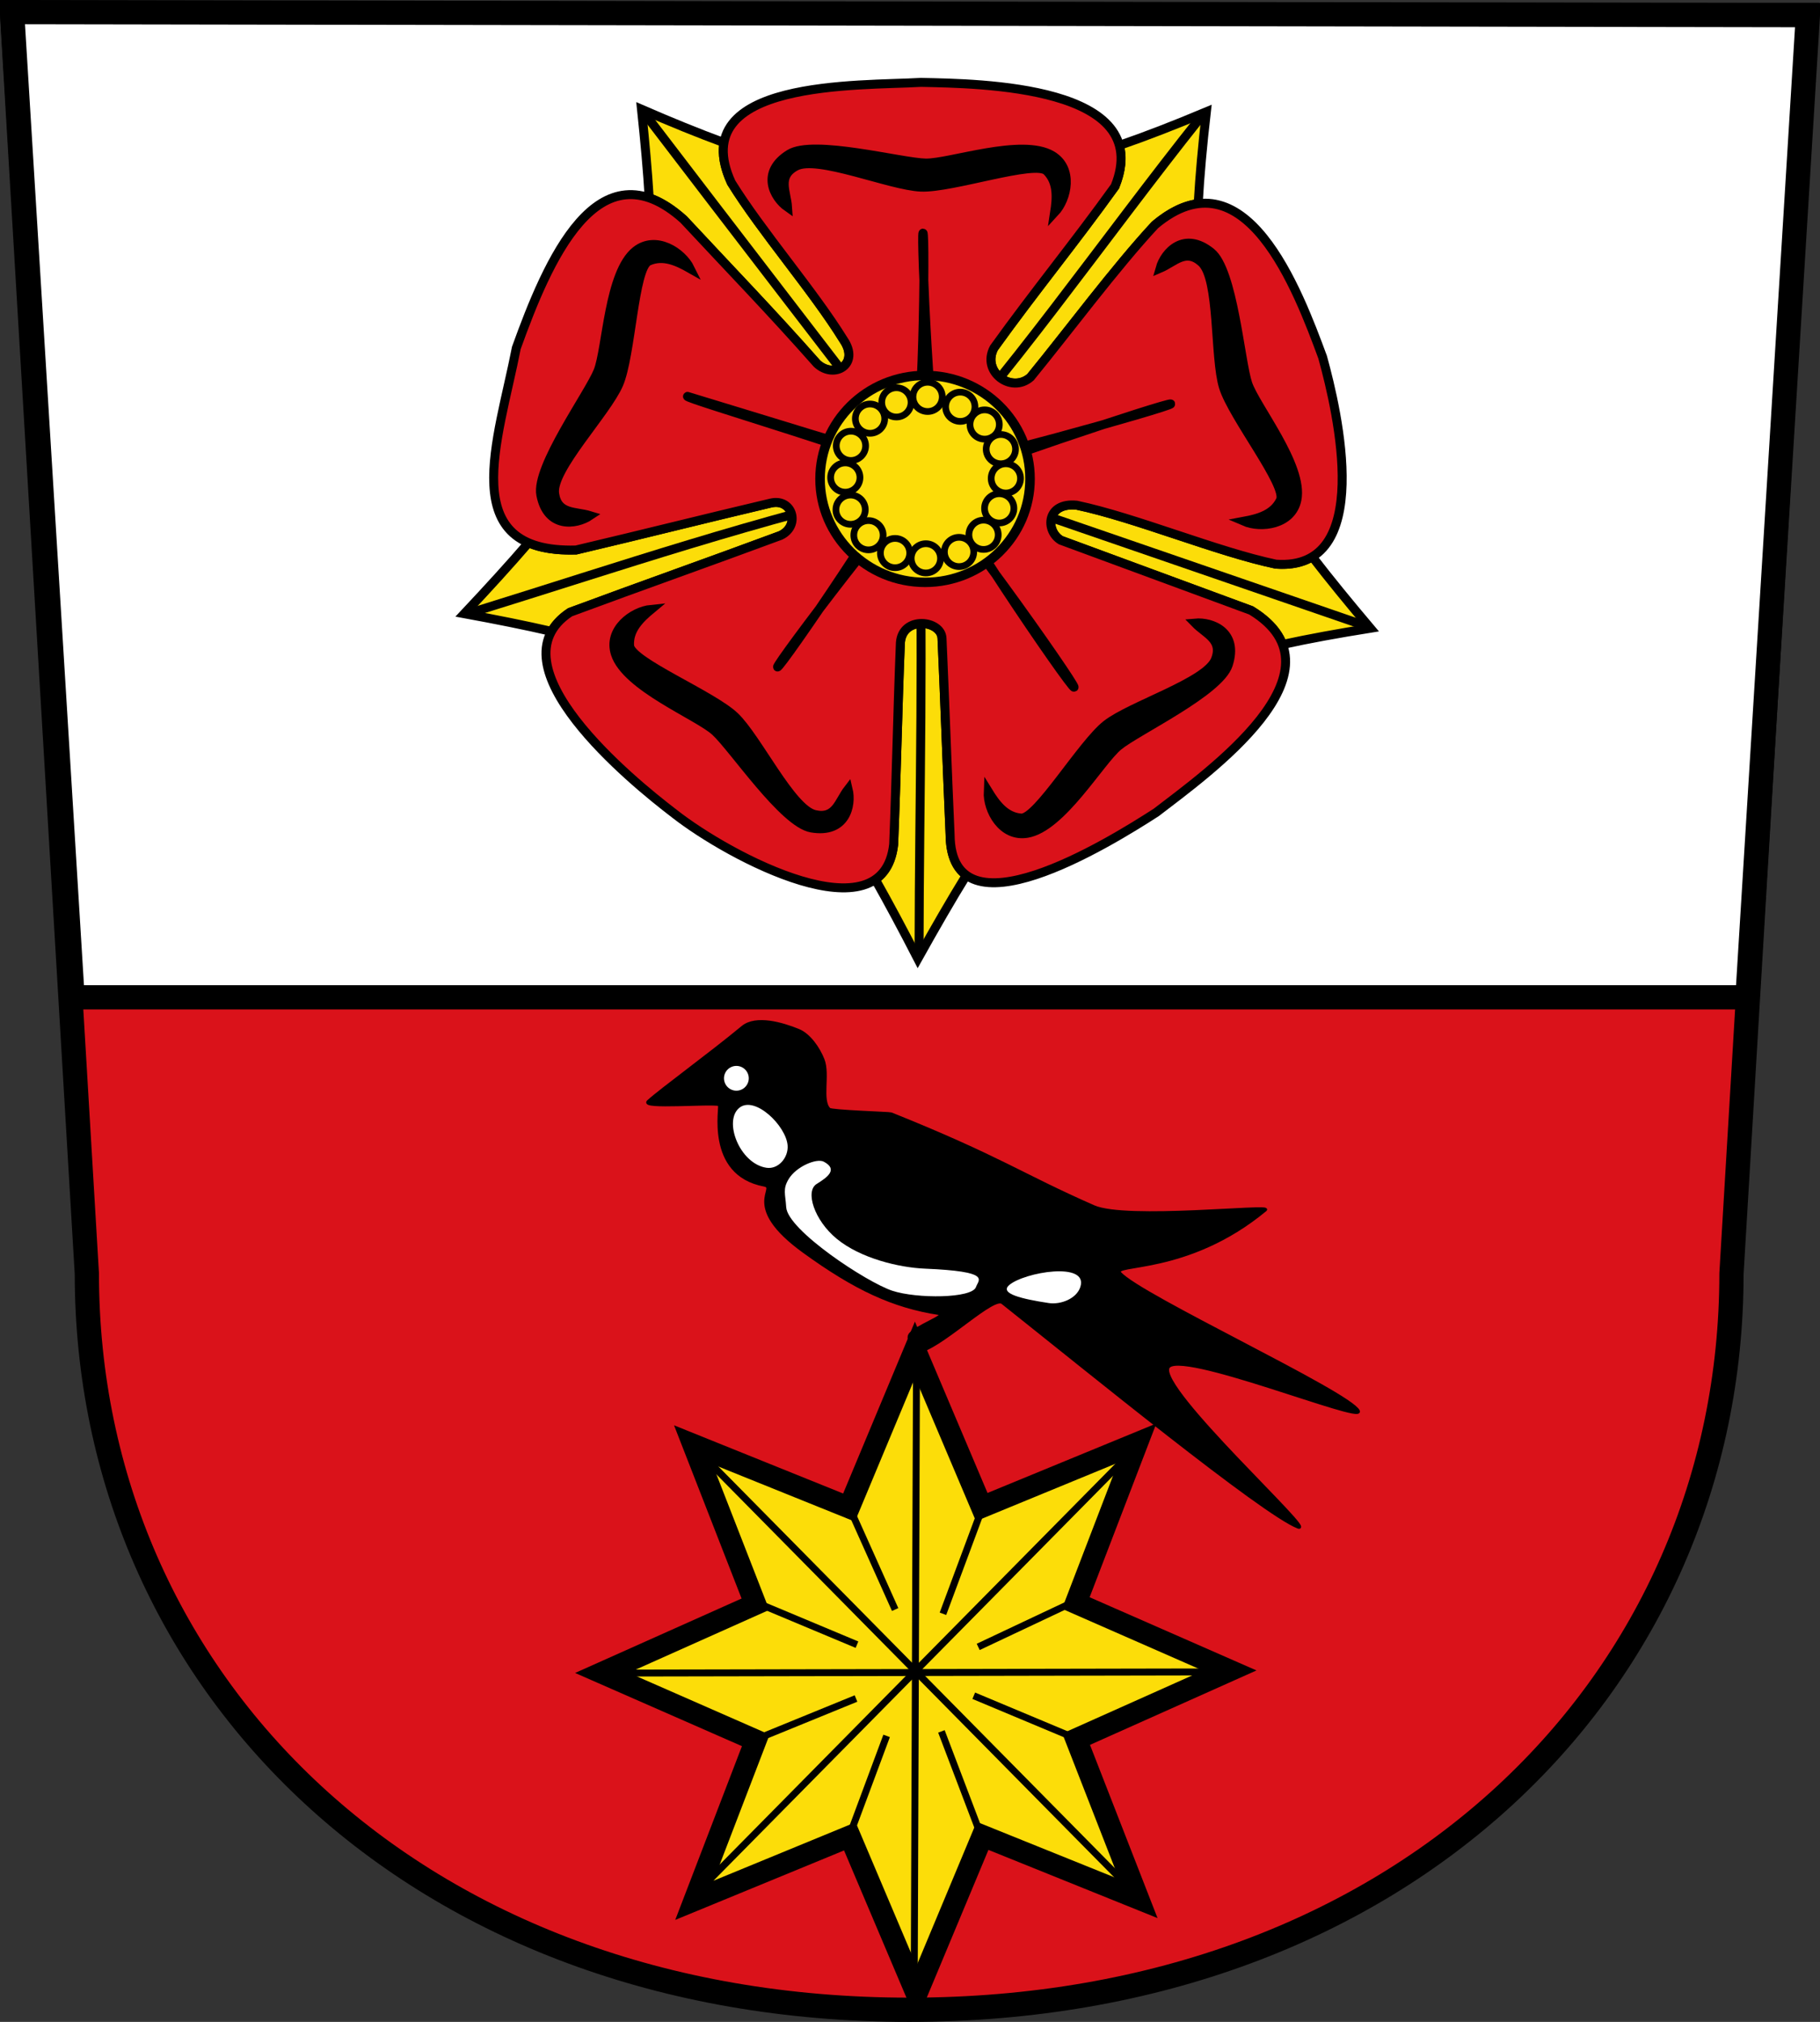 <?xml version="1.0" encoding="UTF-8" standalone="no"?>
<!-- Created with Inkscape (http://www.inkscape.org/) -->
<svg
   xmlns:svg="http://www.w3.org/2000/svg"
   xmlns="http://www.w3.org/2000/svg"
   version="1.0"
   width="600.5"
   height="667"
   id="svg1382">
  <rect width="100%" height="100%" fill="#333333" stroke="none"/>
  <defs
     id="defs1384" />
  <g
     id="g3582">
    <path
       d="M 4,4.915 L 28.656,420.162 C 28.656,554.786 137.092,663 300.051,663 C 463.01,663 571.29,554.786 571.29,420.162 L 596.083,4.915 L 4,4.915 z"
       id="path2594"
       style="opacity:1;fill:#da121a;fill-opacity:1;fill-rule:nonzero;stroke:#000000;stroke-width:8;stroke-linecap:butt;stroke-linejoin:miter;marker:none;marker-start:none;marker-mid:none;marker-end:none;stroke-miterlimit:4;stroke-dasharray:none;stroke-dashoffset:0;stroke-opacity:1;visibility:visible;display:inline;overflow:visible;enable-background:accumulate" />
    <path
       d="M 23.945,329.005 L 576.555,329.005 L 596.505,4.995 L 3.995,3.995 L 23.945,329.005 z"
       id="path3557"
       style="opacity:1;fill:#ffffff;fill-opacity:1;fill-rule:evenodd;stroke:#000000;stroke-width:7.99;stroke-linecap:butt;stroke-linejoin:miter;stroke-miterlimit:4;stroke-dasharray:none;stroke-opacity:1" />
    <path
       d="M 211.662,36.049 C 212.794,46.779 213.667,56.436 214.2,65.273 C 217.755,66.49 221.518,68.775 225.527,72.371 C 241.306,89.323 254.221,102.595 269.581,119.965 C 275.263,125.218 283.887,120.139 278.267,112.033 C 268.169,95.742 251.374,76.528 241.276,60.237 C 238.902,55.049 238.229,50.707 238.869,47.06 C 230.312,43.916 221.323,40.243 211.662,36.049 z M 398.029,36.884 C 387.79,41.179 378.297,44.872 369.331,47.973 C 370.36,51.74 370.025,56.207 367.892,61.49 C 354.446,80.216 341.418,96.02 327.971,114.746 C 323.733,122.618 333.688,129.97 340.005,124.427 C 352.406,109.282 368.084,88.161 381.077,74.197 C 386.188,69.904 390.933,67.729 395.334,67.178 C 395.854,57.959 396.766,47.958 398.029,36.884 z M 255.638,165.759 C 255.225,165.783 254.78,165.836 254.33,165.941 C 231.23,171.382 213.154,176 190.054,181.441 C 183.442,181.625 178.312,180.763 174.384,179.066 C 168.197,186.251 161.169,193.959 153.194,202.446 C 163.737,204.377 173.255,206.288 181.97,208.291 C 183.251,205.984 185.238,203.858 188.092,201.976 C 212.356,192.974 233.258,185.642 257.521,176.64 C 263.788,173.68 261.837,165.395 255.638,165.759 z M 353.452,166.594 C 345.162,166.818 345.123,175.254 349.998,178.205 C 370.931,185.925 391.877,193.657 412.809,201.376 C 418.398,204.782 421.665,208.578 423.169,212.596 C 431.934,210.693 441.541,208.943 452.155,207.247 C 444.985,198.768 438.63,190.984 432.979,183.659 C 429.897,185.538 425.963,186.475 420.971,186.112 C 401.608,182.05 374.593,170.708 355.23,166.646 C 354.603,166.584 354.004,166.579 353.452,166.594 z M 304.139,205.682 C 300.817,205.66 297.422,207.519 297.076,212.022 C 296.139,235.245 295.79,255.337 294.852,278.56 C 294.225,284.169 292.056,287.879 288.809,290.12 C 293.253,298.004 297.887,306.655 302.831,316.265 C 308.514,306.089 313.765,296.966 318.841,288.737 C 315.532,286.351 313.532,282.091 313.478,275.299 C 312.45,252.197 311.839,233.688 310.81,210.587 C 310.714,207.595 307.461,205.703 304.139,205.682 z"
       id="kelchblaetter"
       style="opacity:1;fill:#fcdd09;fill-opacity:1;fill-rule:evenodd;stroke:#000000;stroke-width:2.96;stroke-linecap:round;stroke-linejoin:miter;marker-start:none;stroke-miterlimit:4;stroke-dasharray:none;stroke-opacity:1;display:inline" />
    <path
       d="M 303.24,313.755 C 303.309,261.433 304.844,211.616 303.031,159.295 C 248.272,171.797 206.069,186.386 155.705,202.02 M 449.225,205.999 L 305.992,156.673 M 212.918,37.729 C 243.686,78.031 272.36,115.202 303.128,155.296 C 329.806,128.369 365.005,77.753 395.943,38.982"
       id="path3203"
       style="opacity:1;fill:none;fill-opacity:1;fill-rule:evenodd;stroke:#000000;stroke-width:2.96;stroke-linecap:round;stroke-linejoin:miter;marker-start:none;stroke-miterlimit:4;stroke-dasharray:none;stroke-opacity:1;display:inline" />
    <path
       d="M 297.081,212.011 C 297.773,203.004 310.618,204.603 310.81,210.587 C 311.839,233.688 312.45,252.197 313.478,275.299 C 313.755,310.294 365.785,278.151 381.499,268.005 C 398.282,255.083 445.764,221.462 412.809,201.376 C 391.877,193.657 370.944,185.938 350.011,178.218 C 344.811,175.07 345.194,165.659 355.226,166.656 C 374.589,170.717 401.608,182.05 420.971,186.112 C 453.597,188.488 441.467,136.194 436.396,117.828 C 428.283,95.859 410.817,49.221 381.077,74.197 C 368.084,88.161 352.406,109.295 340.005,124.44 C 333.688,129.983 323.733,122.618 327.971,114.746 C 341.418,96.02 354.446,80.216 367.892,61.49 C 381.32,28.232 323.362,27.577 303.825,27.177 C 283.866,28.359 225.645,26.076 241.276,60.237 C 251.374,76.528 268.169,95.742 278.267,112.033 C 283.887,120.139 275.276,125.221 269.594,119.968 C 254.234,102.599 241.313,89.332 225.534,72.38 C 197.231,46.998 180.637,86.219 170.36,114.778 C 164.404,145.418 149.972,182.557 190.054,181.441 C 213.154,176 231.23,171.395 254.33,165.954 C 261.524,164.271 264.219,173.482 257.535,176.64 C 233.271,185.642 212.356,192.974 188.092,201.976 C 161.687,219.384 208.338,257.617 222.44,268.363 C 240.843,282.826 291.399,309.53 294.861,278.564 C 295.798,255.341 296.143,235.234 297.081,212.011 z"
       id="bluetenblaetter"
       style="opacity:1;fill:#da121a;fill-opacity:1;fill-rule:evenodd;stroke:#000000;stroke-width:2.96;stroke-miterlimit:4;stroke-dasharray:none;stroke-opacity:1" />
    <path
       d="M 301.253,150.276 C 304.493,146.884 305.4,76.896 304.543,76.896 C 303.685,76.896 307.301,151.627 309.874,153.208 C 312.552,154.854 386.563,134.112 386.278,133.257 C 385.992,132.401 313.94,156.451 311.448,159.14 C 308.825,161.972 353.523,227.291 354.381,226.721 C 355.238,226.15 308.535,160.01 304.247,160.295 C 300.673,160.295 255.969,219.185 256.541,220.041 C 257.399,220.611 299.372,159.06 297.943,155.638 C 296.799,152.216 225.412,131.333 226.838,130.754 C 295.679,151.655 298.344,153.321 301.253,150.276 z"
       id="path3272"
       style="opacity:1;fill:#000000;fill-opacity:1;fill-rule:evenodd;stroke:#000000;stroke-width:2.938;stroke-linecap:round;stroke-linejoin:round;stroke-miterlimit:4;stroke-dasharray:none;stroke-opacity:1;display:inline" />
    <circle
       cx="47"
       cy="44"
       r="11"
       transform="matrix(3.149,0,0,3.103,157.211,21.45)"
       id="butzen"
       style="opacity:1;fill:#fcdd09;fill-opacity:1;fill-rule:evenodd;stroke:#000000" />
    <path
       d="M 310.903,130.925 C 310.903,133.592 308.736,135.753 306.063,135.753 C 303.39,135.753 301.223,133.592 301.223,130.925 C 301.223,128.259 303.39,126.098 306.063,126.098 C 308.736,126.098 310.903,128.259 310.903,130.925 z"
       id="path3240"
       style="opacity:1;fill:#fcdd09;fill-opacity:1;fill-rule:evenodd;stroke:#000000;stroke-width:2.211;stroke-linecap:round;stroke-miterlimit:4;stroke-dasharray:none;stroke-opacity:1" />
    <path
       d="M 321.677,134.188 C 321.677,136.854 319.51,139.016 316.837,139.016 C 314.164,139.016 311.997,136.854 311.997,134.188 C 311.997,131.522 314.164,129.36 316.837,129.36 C 319.51,129.36 321.677,131.522 321.677,134.188 z"
       id="path3242"
       style="opacity:1;fill:#fcdd09;fill-opacity:1;fill-rule:evenodd;stroke:#000000;stroke-width:2.211;stroke-linecap:round;stroke-miterlimit:4;stroke-dasharray:none;stroke-opacity:1" />
    <path
       d="M 329.724,140.034 C 329.724,142.701 327.557,144.862 324.884,144.862 C 322.21,144.862 320.043,142.701 320.043,140.034 C 320.043,137.368 322.21,135.207 324.884,135.207 C 327.557,135.207 329.724,137.368 329.724,140.034 z"
       id="path3244"
       style="opacity:1;fill:#fcdd09;fill-opacity:1;fill-rule:evenodd;stroke:#000000;stroke-width:2.211;stroke-linecap:round;stroke-miterlimit:4;stroke-dasharray:none;stroke-opacity:1" />
    <path
       d="M 335.073,148.166 C 335.073,150.832 332.906,152.994 330.233,152.994 C 327.56,152.994 325.393,150.832 325.393,148.166 C 325.393,145.499 327.56,143.338 330.233,143.338 C 332.906,143.338 335.073,145.499 335.073,148.166 z"
       id="path3246"
       style="opacity:1;fill:#fcdd09;fill-opacity:1;fill-rule:evenodd;stroke:#000000;stroke-width:2.211;stroke-linecap:round;stroke-miterlimit:4;stroke-dasharray:none;stroke-opacity:1" />
    <path
       d="M 336.715,157.823 C 336.715,160.489 334.548,162.65 331.875,162.65 C 329.202,162.65 327.035,160.489 327.035,157.823 C 327.035,155.156 329.202,152.995 331.875,152.995 C 334.548,152.995 336.715,155.156 336.715,157.823 z"
       id="path3248"
       style="opacity:1;fill:#fcdd09;fill-opacity:1;fill-rule:evenodd;stroke:#000000;stroke-width:2.211;stroke-linecap:round;stroke-miterlimit:4;stroke-dasharray:none;stroke-opacity:1" />
    <path
       d="M 334.53,167.704 C 334.53,170.37 332.363,172.532 329.69,172.532 C 327.017,172.532 324.85,170.37 324.85,167.704 C 324.85,165.038 327.017,162.876 329.69,162.876 C 332.363,162.876 334.53,165.038 334.53,167.704 z"
       id="path3250"
       style="opacity:1;fill:#fcdd09;fill-opacity:1;fill-rule:evenodd;stroke:#000000;stroke-width:2.211;stroke-linecap:round;stroke-miterlimit:4;stroke-dasharray:none;stroke-opacity:1" />
    <path
       d="M 329.362,176.421 C 329.362,179.087 327.195,181.249 324.521,181.249 C 321.848,181.249 319.681,179.087 319.681,176.421 C 319.681,173.754 321.848,171.593 324.521,171.593 C 327.195,171.593 329.362,173.754 329.362,176.421 z"
       id="path3252"
       style="opacity:1;fill:#fcdd09;fill-opacity:1;fill-rule:evenodd;stroke:#000000;stroke-width:2.211;stroke-linecap:round;stroke-miterlimit:4;stroke-dasharray:none;stroke-opacity:1" />
    <path
       d="M 321.278,182.08 C 321.278,184.747 319.111,186.908 316.438,186.908 C 313.765,186.908 311.598,184.747 311.598,182.08 C 311.598,179.414 313.765,177.253 316.438,177.253 C 319.111,177.253 321.278,179.414 321.278,182.08 z"
       id="path3254"
       style="opacity:1;fill:#fcdd09;fill-opacity:1;fill-rule:evenodd;stroke:#000000;stroke-width:2.211;stroke-linecap:round;stroke-miterlimit:4;stroke-dasharray:none;stroke-opacity:1" />
    <path
       d="M 310.323,184.191 C 310.323,186.857 308.156,189.019 305.483,189.019 C 302.809,189.019 300.642,186.857 300.642,184.191 C 300.642,181.525 302.809,179.363 305.483,179.363 C 308.156,179.363 310.323,181.525 310.323,184.191 z"
       id="path3256"
       style="opacity:1;fill:#fcdd09;fill-opacity:1;fill-rule:evenodd;stroke:#000000;stroke-width:2.211;stroke-linecap:round;stroke-miterlimit:4;stroke-dasharray:none;stroke-opacity:1" />
    <path
       d="M 300.16,182.448 C 300.16,185.114 297.993,187.275 295.32,187.275 C 292.647,187.275 290.48,185.114 290.48,182.448 C 290.48,179.781 292.647,177.62 295.32,177.62 C 297.993,177.62 300.16,179.781 300.16,182.448 z"
       id="path3258"
       style="opacity:1;fill:#fcdd09;fill-opacity:1;fill-rule:evenodd;stroke:#000000;stroke-width:2.211;stroke-linecap:round;stroke-miterlimit:4;stroke-dasharray:none;stroke-opacity:1" />
    <path
       d="M 291.39,176.564 C 291.39,179.23 289.223,181.392 286.55,181.392 C 283.877,181.392 281.71,179.23 281.71,176.564 C 281.71,173.897 283.877,171.736 286.55,171.736 C 289.223,171.736 291.39,173.897 291.39,176.564 z"
       id="path3260"
       style="opacity:1;fill:#fcdd09;fill-opacity:1;fill-rule:evenodd;stroke:#000000;stroke-width:2.211;stroke-linecap:round;stroke-miterlimit:4;stroke-dasharray:none;stroke-opacity:1" />
    <path
       d="M 285.491,168.14 C 285.491,170.806 283.324,172.968 280.651,172.968 C 277.978,172.968 275.811,170.806 275.811,168.14 C 275.811,165.473 277.978,163.312 280.651,163.312 C 283.324,163.312 285.491,165.473 285.491,168.14 z"
       id="path3262"
       style="opacity:1;fill:#fcdd09;fill-opacity:1;fill-rule:evenodd;stroke:#000000;stroke-width:2.211;stroke-linecap:round;stroke-miterlimit:4;stroke-dasharray:none;stroke-opacity:1" />
    <path
       d="M 283.743,157.536 C 283.743,160.203 281.576,162.364 278.903,162.364 C 276.23,162.364 274.063,160.203 274.063,157.536 C 274.063,154.87 276.23,152.709 278.903,152.709 C 281.576,152.709 283.743,154.87 283.743,157.536 z"
       id="path3264"
       style="opacity:1;fill:#fcdd09;fill-opacity:1;fill-rule:evenodd;stroke:#000000;stroke-width:2.211;stroke-linecap:round;stroke-miterlimit:4;stroke-dasharray:none;stroke-opacity:1" />
    <path
       d="M 285.603,147.076 C 285.603,149.742 283.436,151.904 280.763,151.904 C 278.09,151.904 275.923,149.742 275.923,147.076 C 275.923,144.41 278.09,142.248 280.763,142.248 C 283.436,142.248 285.603,144.41 285.603,147.076 z"
       id="path3266"
       style="opacity:1;fill:#fcdd09;fill-opacity:1;fill-rule:evenodd;stroke:#000000;stroke-width:2.211;stroke-linecap:round;stroke-miterlimit:4;stroke-dasharray:none;stroke-opacity:1" />
    <path
       d="M 291.902,138.11 C 291.902,140.777 289.735,142.938 287.062,142.938 C 284.389,142.938 282.222,140.777 282.222,138.11 C 282.222,135.444 284.389,133.283 287.062,133.283 C 289.735,133.283 291.902,135.444 291.902,138.11 z"
       id="path3268"
       style="opacity:1;fill:#fcdd09;fill-opacity:1;fill-rule:evenodd;stroke:#000000;stroke-width:2.211;stroke-linecap:round;stroke-miterlimit:4;stroke-dasharray:none;stroke-opacity:1" />
    <path
       d="M 300.604,132.737 C 300.604,135.403 298.437,137.565 295.763,137.565 C 293.09,137.565 290.923,135.403 290.923,132.737 C 290.923,130.071 293.09,127.909 295.763,127.909 C 298.437,127.909 300.604,130.071 300.604,132.737 z"
       id="path3270"
       style="opacity:1;fill:#fcdd09;fill-opacity:1;fill-rule:evenodd;stroke:#000000;stroke-width:2.211;stroke-linecap:round;stroke-miterlimit:4;stroke-dasharray:none;stroke-opacity:1" />
    <path
       d="M 347.962,70.097 C 348.678,65.475 349.154,60.146 345.369,56.408 C 341.589,52.675 314.199,62.139 303.884,61.728 C 293.57,61.317 269.621,51.038 262.56,54.857 C 256.341,58.221 259.518,63.259 259.856,68.361 C 255.287,65.155 250.785,56.763 260.483,50.796 C 268.46,45.887 297.54,53.681 305.465,53.797 C 313.39,53.913 337.188,45.416 347.08,51.27 C 354.284,55.534 352.202,65.555 347.962,70.097 z"
       id="path3274"
       style="opacity:1;fill:#000000;fill-opacity:1;fill-rule:evenodd;stroke:#000000;stroke-width:2.96;stroke-linecap:round;stroke-linejoin:miter;stroke-miterlimit:4;stroke-dasharray:none;stroke-opacity:1;display:inline" />
    <path
       d="M 227.741,88.63 C 223.669,86.314 218.848,83.968 213.996,86.161 C 209.15,88.35 208.239,117.249 204.172,126.713 C 200.106,136.177 181.932,154.823 182.989,162.764 C 183.92,169.76 189.771,168.597 194.671,170.103 C 190.037,173.216 180.571,174.416 178.443,163.25 C 176.694,154.066 194.372,129.752 197.309,122.409 C 200.246,115.066 200.782,89.86 209.795,82.732 C 216.359,77.542 225.001,83.059 227.741,88.63 z"
       id="path3276"
       style="opacity:1;fill:#000000;fill-opacity:1;fill-rule:evenodd;stroke:#000000;stroke-width:2.96;stroke-linecap:round;stroke-linejoin:miter;stroke-miterlimit:4;stroke-dasharray:none;stroke-opacity:1;display:inline" />
    <path
       d="M 214.849,201.009 C 211.25,204.006 207.363,207.693 207.729,212.994 C 208.094,218.287 234.925,229.23 242.397,236.335 C 249.868,243.44 261.04,266.936 268.87,268.722 C 275.766,270.294 276.717,264.419 279.843,260.366 C 281.15,265.783 278.971,275.05 267.739,273.14 C 258.499,271.568 241.83,246.556 235.957,241.247 C 230.084,235.938 206.591,226.636 203.042,215.723 C 200.457,207.776 208.658,201.624 214.849,201.009 z"
       id="path3280"
       style="opacity:1;fill:#000000;fill-opacity:1;fill-rule:evenodd;stroke:#000000;stroke-width:2.96;stroke-linecap:round;stroke-linejoin:miter;stroke-miterlimit:4;stroke-dasharray:none;stroke-opacity:1;display:inline" />
    <path
       d="M 326.051,261.12 C 328.505,265.104 331.602,269.473 336.913,269.877 C 342.217,270.281 356.945,245.378 365.073,239.03 C 373.2,232.681 398.123,225.046 401.024,217.575 C 403.579,210.995 397.888,209.209 394.318,205.538 C 399.881,205.031 408.76,208.518 405.244,219.329 C 402.351,228.222 375.131,241.064 369.017,246.094 C 362.902,251.125 350.283,272.97 338.944,274.898 C 330.687,276.301 325.768,267.32 326.051,261.12 z"
       id="path3282"
       style="opacity:1;fill:#000000;fill-opacity:1;fill-rule:evenodd;stroke:#000000;stroke-width:2.96;stroke-linecap:round;stroke-linejoin:miter;stroke-miterlimit:4;stroke-dasharray:none;stroke-opacity:1;display:inline" />
    <path
       d="M 410.393,171.962 C 415.001,171.1 420.199,169.779 422.478,164.976 C 424.753,160.18 406.707,137.554 403.671,127.713 C 400.634,117.872 402.401,91.926 396.445,86.552 C 391.199,81.817 387.491,86.479 382.777,88.492 C 384.292,83.128 390.734,76.106 399.597,83.248 C 406.887,89.124 409.173,119.071 411.695,126.566 C 414.218,134.061 430.156,153.63 427.904,164.88 C 426.265,173.074 416.096,174.442 410.393,171.962 z"
       id="path3284"
       style="opacity:1;fill:#000000;fill-opacity:1;fill-rule:evenodd;stroke:#000000;stroke-width:2.96;stroke-linecap:round;stroke-linejoin:miter;stroke-miterlimit:4;stroke-dasharray:none;stroke-opacity:1;display:inline" />
    <path
       d="M 302.423,657.749 L 280.401,605.786 L 229.104,626.895 L 249.361,574.134 L 198.58,551.86 L 249.249,529.209 L 228.731,476.6 L 280.132,497.327 L 301.896,445.201 L 323.918,497.164 L 375.215,476.055 L 354.959,528.816 L 405.74,551.09 L 355.07,573.741 L 375.588,626.35 L 324.187,605.623 L 302.423,657.749 z"
       id="path4256"
       style="opacity:1;fill:#fcdd09;fill-opacity:1;fill-rule:evenodd;stroke:#000000;stroke-width:7.149;stroke-linecap:round;stroke-linejoin:miter;marker:none;marker-start:none;marker-mid:none;marker-end:none;stroke-miterlimit:4;stroke-dasharray:none;stroke-dashoffset:0;stroke-opacity:1;visibility:visible;display:inline;overflow:visible;enable-background:accumulate" />
    <path
       d="M 202.694,551.932 L 398.674,551.555 L 398.674,551.178"
       id="path4258"
       style="opacity:1;fill:none;fill-rule:evenodd;stroke:#000000;stroke-width:2.288;stroke-linecap:butt;stroke-linejoin:miter;stroke-miterlimit:4;stroke-dasharray:none;stroke-opacity:1" />
    <path
       d="M 302.385,453.757 L 301.653,652.399 L 302.027,652.401"
       id="path4260"
       style="opacity:1;fill:none;fill-rule:evenodd;stroke:#000000;stroke-width:2.288;stroke-linecap:butt;stroke-linejoin:miter;stroke-miterlimit:4;stroke-dasharray:none;stroke-opacity:1" />
    <path
       d="M 232.877,481.202 L 372.424,622.555 L 372.696,622.287"
       id="path4262"
       style="opacity:1;fill:none;fill-rule:evenodd;stroke:#000000;stroke-width:2.288;stroke-linecap:butt;stroke-linejoin:miter;stroke-miterlimit:4;stroke-dasharray:none;stroke-opacity:1" />
    <path
       d="M 372.911,479.512 L 233.365,620.865 L 233.092,620.597"
       id="path4264"
       style="opacity:1;fill:none;fill-rule:evenodd;stroke:#000000;stroke-width:2.288;stroke-linecap:butt;stroke-linejoin:miter;stroke-miterlimit:4;stroke-dasharray:none;stroke-opacity:1" />
    <path
       d="M 280.476,497.792 L 295.346,530.965"
       id="path4266"
       style="opacity:1;fill:none;fill-rule:evenodd;stroke:#000000;stroke-width:2.288;stroke-linecap:butt;stroke-linejoin:miter;stroke-miterlimit:4;stroke-dasharray:none;stroke-opacity:1" />
    <path
       d="M 310.619,571.17 L 323.541,605.15"
       id="path4268"
       style="opacity:1;fill:none;fill-rule:evenodd;stroke:#000000;stroke-width:2.288;stroke-linecap:butt;stroke-linejoin:miter;stroke-miterlimit:4;stroke-dasharray:none;stroke-opacity:1" />
    <path
       d="M 321.285,559.406 L 354.819,573.445"
       id="path4270"
       style="opacity:1;fill:none;fill-rule:evenodd;stroke:#000000;stroke-width:2.288;stroke-linecap:butt;stroke-linejoin:miter;stroke-miterlimit:4;stroke-dasharray:none;stroke-opacity:1" />
    <path
       d="M 249.219,528.521 L 282.753,542.56"
       id="path4272"
       style="opacity:1;fill:none;fill-rule:evenodd;stroke:#000000;stroke-width:2.288;stroke-linecap:butt;stroke-linejoin:miter;stroke-miterlimit:4;stroke-dasharray:none;stroke-opacity:1" />
    <path
       d="M 322.757,543.296 L 355.635,527.785"
       id="path4274"
       style="opacity:1;fill:none;fill-rule:evenodd;stroke:#000000;stroke-width:2.288;stroke-linecap:butt;stroke-linejoin:miter;stroke-miterlimit:4;stroke-dasharray:none;stroke-opacity:1" />
    <path
       d="M 248.777,574.06 L 282.433,560.317"
       id="path4276"
       style="opacity:1;fill:none;fill-rule:evenodd;stroke:#000000;stroke-width:2.288;stroke-linecap:butt;stroke-linejoin:miter;stroke-miterlimit:4;stroke-dasharray:none;stroke-opacity:1" />
    <path
       d="M 311.122,532.367 L 323.801,498.296"
       id="path4278"
       style="opacity:1;fill:none;fill-rule:evenodd;stroke:#000000;stroke-width:2.288;stroke-linecap:butt;stroke-linejoin:miter;stroke-miterlimit:4;stroke-dasharray:none;stroke-opacity:1" />
    <path
       d="M 279.855,606.72 L 292.535,572.65"
       id="path4280"
       style="opacity:1;fill:none;fill-rule:evenodd;stroke:#000000;stroke-width:2.288;stroke-linecap:butt;stroke-linejoin:miter;stroke-miterlimit:4;stroke-dasharray:none;stroke-opacity:1" />
    <path
       d="M 213.871,363.376 C 218.026,359.567 234.249,347.792 245.008,338.875 C 249.468,335.178 258.145,337.78 263.384,339.896 C 266.992,341.353 270.07,345.818 271.55,349.594 C 273.473,354.496 270.657,363.044 273.592,365.928 C 274.358,366.68 293.499,367.254 294.009,367.459 C 330.115,381.954 336.768,387.503 360.876,398.085 C 371.638,402.809 419.552,397.433 417.534,399.106 C 391.596,420.612 366.361,416.435 369.554,420.034 C 376.228,427.557 445.078,459.397 448.16,465.462 C 450.352,469.776 388.4,444.47 385.377,451.17 C 382.105,458.422 434.745,506.293 428.253,503.745 C 416.54,499.147 358.927,452.119 330.761,429.732 C 327.808,427.385 312.338,442.714 304.218,445.555 C 302.129,446.287 299.202,442.183 300.135,440.451 C 301.584,437.759 313.241,433.83 309.833,433.305 C 294.648,430.967 282.14,425.12 265.205,412.846 C 244.321,397.709 256.974,391.851 252.154,390.939 C 232.818,387.279 238.115,364.606 237.351,364.397 C 234.462,363.603 211.434,365.61 213.871,363.376 z"
       id="path3435"
       style="opacity:1;fill:#000000;fill-opacity:1;fill-rule:evenodd;stroke:#000000;stroke-width:1px;stroke-linecap:butt;stroke-linejoin:miter;stroke-opacity:1" />
    <path
       d="M 247.05,359.719 A 4.083,4.083 0 1 1 238.883,359.719 A 4.083,4.083 0 1 1 247.05,359.719 z"
       transform="translate(0,-4)"
       id="path3437"
       style="opacity:1;fill:#ffffff;fill-opacity:1;fill-rule:evenodd;stroke:none;stroke-width:3;stroke-linecap:round;stroke-linejoin:miter;marker:none;marker-start:none;marker-mid:none;marker-end:none;stroke-miterlimit:4;stroke-dasharray:none;stroke-dashoffset:0;stroke-opacity:1;visibility:visible;display:inline;overflow:visible;enable-background:accumulate" />
    <path
       d="M 243.987,365.417 C 249.093,361.398 259.356,371.37 259.867,377.848 C 260.182,381.844 256.838,385.834 252.876,385.231 C 244,383.882 238.579,369.674 243.987,365.417 z"
       id="path3439"
       style="opacity:1;fill:#ffffff;fill-opacity:1;fill-rule:evenodd;stroke:none;stroke-width:1px;stroke-linecap:butt;stroke-linejoin:miter;stroke-opacity:1" />
    <path
       d="M 332.965,423.942 C 337.874,419.683 359.343,415.998 356.425,424.643 C 355.143,428.44 349.967,430.463 346.004,429.86 C 337.129,428.51 329.723,426.755 332.965,423.942 z"
       id="path3441"
       style="opacity:1;fill:#ffffff;fill-opacity:1;fill-rule:evenodd;stroke:none;stroke-width:1px;stroke-linecap:butt;stroke-linejoin:miter;stroke-opacity:1" />
    <path
       d="M 259.401,398.243 C 259.136,393.867 258.19,392.298 260.227,388.942 C 262.765,384.759 269.499,382 271.826,383.243 C 276.539,385.76 273.115,388.315 269.442,390.583 C 265.611,392.949 268.61,402.529 276.086,408.672 C 283.971,415.152 296.675,418.153 305.16,418.513 C 327.402,419.458 322.841,422.143 322.022,424.57 C 320.739,428.367 302.503,428.461 294.458,425.817 C 285.929,423.014 259.861,405.813 259.401,398.243 z"
       id="path3443"
       style="opacity:1;fill:#ffffff;fill-opacity:1;fill-rule:evenodd;stroke:none;stroke-width:1px;stroke-linecap:butt;stroke-linejoin:miter;stroke-opacity:1" />
  </g>
</svg>
